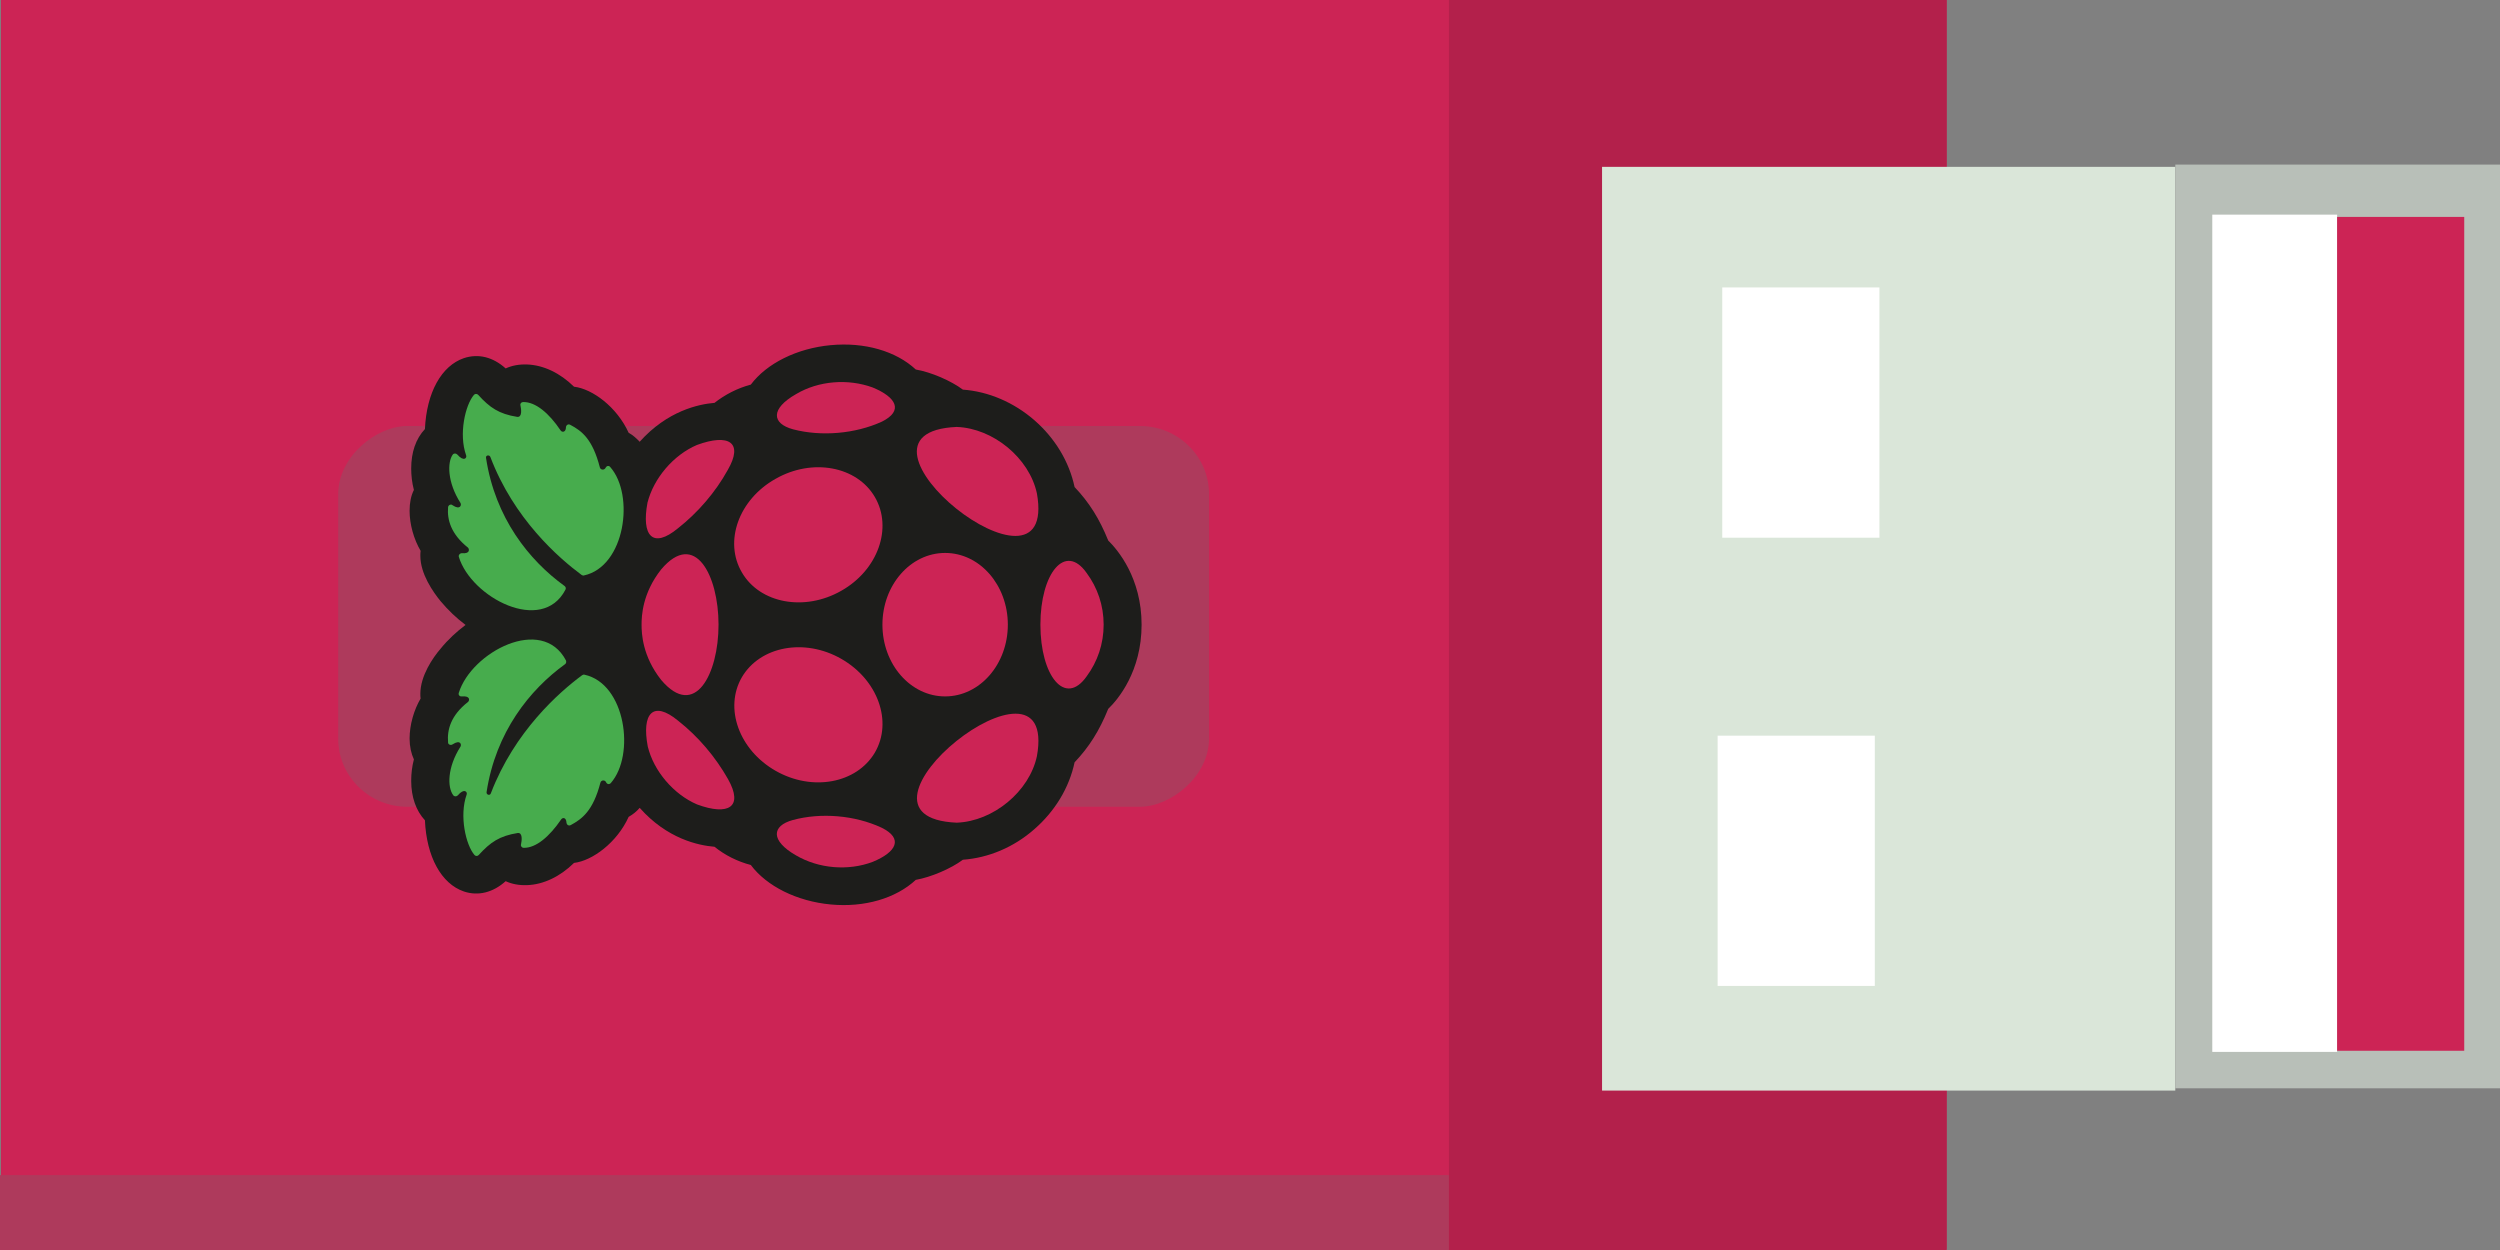 <?xml version="1.0" encoding="UTF-8" standalone="no"?>
<!-- Created with Inkscape (http://www.inkscape.org/) -->

<svg
   width="170"
   height="85"
   viewBox="0 0 170 85"
   version="1.1"
   id="svg5"
   xml:space="preserve"
   inkscape:version="1.2.1 (9c6d41e410, 2022-07-14)"
   sodipodi:docname="logo-side.svg"
   inkscape:export-filename="frontend/logo.svg"
   inkscape:export-xdpi="96"
   inkscape:export-ydpi="96"
   xmlns:inkscape="http://www.inkscape.org/namespaces/inkscape"
   xmlns:sodipodi="http://sodipodi.sourceforge.net/DTD/sodipodi-0.dtd"
   xmlns="http://www.w3.org/2000/svg"
   xmlns:svg="http://www.w3.org/2000/svg"><rect x="0" y="0" width="170" height="85" fill="#808080" stroke="none"/><sodipodi:namedview
     id="namedview7"
     pagecolor="#505050"
     bordercolor="#eeeeee"
     borderopacity="1"
     inkscape:showpageshadow="0"
     inkscape:pageopacity="0"
     inkscape:pagecheckerboard="0"
     inkscape:deskcolor="#505050"
     inkscape:document-units="px"
     showgrid="false"
     inkscape:zoom="2.2898106"
     inkscape:cx="-16.813617"
     inkscape:cy="96.951249"
     inkscape:window-width="1920"
     inkscape:window-height="1009"
     inkscape:window-x="-8"
     inkscape:window-y="-8"
     inkscape:window-maximized="1"
     inkscape:current-layer="layer3" /><defs
     id="defs2"><clipPath
       clipPathUnits="userSpaceOnUse"
       id="clipPath1722"><g
         id="g1726"><path
           d="M 280.002,515.032 H 290.62 V 238.979 h -10.618 z"
           id="path1724" /></g></clipPath><clipPath
       clipPathUnits="userSpaceOnUse"
       id="clipPath1744"><g
         id="g1748"><path
           d="M 0,566 H 800 V 0 H 0 Z"
           id="path1746" /></g></clipPath><clipPath
       clipPathUnits="userSpaceOnUse"
       id="clipPath1750"><g
         id="g1754"><path
           d="M 0,566 H 800 V 0 H 0 Z"
           id="path1752" /></g></clipPath><clipPath
       clipPathUnits="userSpaceOnUse"
       id="clipPath1756"><g
         id="g1760"><path
           d="M 0,566 H 800 V 0 H 0 Z"
           id="path1758" /></g></clipPath><clipPath
       clipPathUnits="userSpaceOnUse"
       id="clipPath1762"><g
         id="g1766"><path
           d="M 0,566 H 800 V 0 H 0 Z"
           id="path1764" /></g></clipPath><clipPath
       clipPathUnits="userSpaceOnUse"
       id="clipPath1768"><g
         id="g1772"><path
           d="M 0,566 H 800 V 0 H 0 Z"
           id="path1770" /></g></clipPath><clipPath
       clipPathUnits="userSpaceOnUse"
       id="clipPath1774"><g
         id="g1778"><path
           d="M 0,566 H 800 V 0 H 0 Z"
           id="path1776" /></g></clipPath><clipPath
       clipPathUnits="userSpaceOnUse"
       id="clipPath1780"><g
         id="g1784"><path
           d="M 0,566 H 800 V 0 H 0 Z"
           id="path1782" /></g></clipPath><clipPath
       clipPathUnits="userSpaceOnUse"
       id="clipPath1786"><g
         id="g1790"><path
           d="M 0,566 H 800 V 0 H 0 Z"
           id="path1788" /></g></clipPath><clipPath
       clipPathUnits="userSpaceOnUse"
       id="clipPath1792"><g
         id="g1796"><path
           d="M 0,566 H 800 V 0 H 0 Z"
           id="path1794" /></g></clipPath><clipPath
       clipPathUnits="userSpaceOnUse"
       id="clipPath1798"><g
         id="g1802"><path
           d="M 0,566 H 800 V 0 H 0 Z"
           id="path1800" /></g></clipPath></defs><g
     inkscape:groupmode="layer"
     id="layer3"
     inkscape:label="usb"
     transform="translate(-365,-120.743)"><g
       id="g8365"
       transform="rotate(-90,407.559,163.184)"><g
         id="g2553"
         clip-path="none"
         inkscape:label="body"
         transform="matrix(1,0,0,1.015,4.7209464e-6,-1.824)"><rect
           style="fill:#cc2455;fill-opacity:1;stroke-width:11.395;stroke-linejoin:bevel;paint-order:stroke markers fill"
           id="rect2459"
           width="242.911"
           height="372.414"
           x="753.213"
           y="-511.374"
           transform="matrix(0.35,0,0,0.35,101.434,299.684)"
           ry="0"
           inkscape:label="base" /><rect
           style="fill:#ae3a5c;fill-opacity:1;stroke-width:2.367;stroke-linejoin:bevel;paint-order:stroke markers fill"
           id="rect2462-0"
           width="5.203"
           height="98.796"
           x="364.89"
           y="120.626"
           ry="0"
           inkscape:label="left-dec" /><rect
           style="fill:#ae3a5c;fill-opacity:1;stroke-width:4.057;stroke-linejoin:bevel;paint-order:stroke markers fill"
           id="rect2462-0-5"
           width="25.893"
           height="58.342"
           x="395.14"
           y="143.297"
           ry="4.632"
           inkscape:label="top-dec" /><rect
           style="fill:#b3204b;fill-opacity:1;stroke-width:3.267;stroke-linejoin:bevel;paint-order:stroke markers fill"
           id="rect2462"
           width="85"
           height="33.351"
           x="365"
           y="217.708"
           ry="0"
           inkscape:label="end" /></g><g
         id="g4296"
         inkscape:label="tip"
         transform="matrix(1.002,0,0,1.018,-0.728,-2.122)"><rect
           style="fill:#dae6d9;fill-opacity:1;stroke-width:3.544;stroke-linejoin:bevel;paint-order:stroke markers fill"
           id="rect3049"
           width="62.688"
           height="38.292"
           x="375.817"
           y="227.59"
           ry="0"
           inkscape:label="top" /><rect
           style="fill:#b8bfb8;fill-opacity:1;stroke-width:2.681;stroke-linejoin:bevel;paint-order:stroke markers fill"
           id="rect3049-4"
           width="62.688"
           height="21.925"
           x="375.971"
           y="265.882"
           ry="0"
           inkscape:label="front" /><rect
           style="fill:#ffffff;fill-opacity:1;stroke-width:4;stroke-linejoin:bevel;paint-order:stroke markers fill"
           id="rect3335"
           width="16.984"
           height="10.499"
           x="382.919"
           y="235.31"
           inkscape:label="hole" /><rect
           style="fill:#ffffff;fill-opacity:1;stroke-width:4;stroke-linejoin:bevel;paint-order:stroke markers fill"
           id="rect3335-5"
           width="16.984"
           height="10.499"
           x="413.337"
           y="235.619"
           inkscape:label="hole" /><rect
           style="fill:#ffffff;fill-opacity:1;stroke-width:6.52;stroke-linejoin:bevel;paint-order:stroke markers fill"
           id="rect3335-5-8"
           width="56.82"
           height="8.338"
           x="378.442"
           y="268.352"
           inkscape:label="inner-top" /><rect
           style="fill:#cc2455;fill-opacity:1;stroke-width:6.566;stroke-linejoin:bevel;paint-order:stroke markers fill"
           id="rect3335-5-8-5"
           width="56.589"
           height="8.492"
           x="378.519"
           y="276.69"
           inkscape:label="inner-bottom" /></g><g
         id="g446-6-5"
         style="clip-rule:evenodd;fill-rule:evenodd;stroke-linejoin:round;stroke-miterlimit:2"
         transform="matrix(0.18,0,0,0.183,388.46,148.477)"
         inkscape:label="pi">
            <path
   d="m 211.5,156.5 c -1.2,-12.6 -6.9,-23.8 -14.9,-29.7 -1.4,-5.1 -3.8,-9.6 -6.9,-13.5 -0.5,-5.9 -3,-17.5 -14.7,-27.8 1.3,-1.2 2.5,-2.5 3.4,-4.1 C 188.2,77 195,67.9 195.8,61.1 201,55.9 204,49.7 204.2,43.6 204.3,40.7 203.8,38 202.7,35.7 207,31 208.4,25.6 206.6,20.2 203.7,11.8 193.5,6.3 179.8,5.7 176.1,2.3 171,0.6 164.9,0.6 c -2.6,0 -5.4,0.3 -8.1,1 C 154.6,0.5 151.9,0 148.9,0 143.8,0 138.1,1.6 133.8,4.1 133.1,4 132.5,4 131.9,4 c -6.8,0 -13.6,4.7 -17.1,7.5 -3.4,2.8 -6.5,6 -9,9.3 -2.5,-3.3 -5.6,-6.6 -9,-9.3 C 93.5,8.7 86.6,4 79.8,4 79.2,4 78.6,4 78,4.1 73.7,1.6 68,0 62.9,0 59.9,0 57.2,0.6 55,1.6 52.3,0.9 49.6,0.6 46.9,0.6 40.8,0.6 35.6,2.4 32,5.7 18.2,6.3 8,11.8 5.1,20.2 3.3,25.5 4.7,31 9,35.7 c -1.1,2.3 -1.6,5 -1.5,7.9 0.2,6.1 3.2,12.3 8.4,17.5 0.8,6.8 7.7,16 17.4,20.3 0.9,1.6 2.1,3 3.4,4.1 C 25,95.7 22.5,107.3 22,113.3 c -3.2,3.9 -5.5,8.4 -6.9,13.5 -8,5.9 -13.7,17.1 -14.9,29.7 -1.2,12.5 2.3,24.2 9.3,31.6 1,5.6 4.2,13 7.6,17.5 0.7,9.5 4.7,18.9 11.5,26.5 6.8,7.7 15.7,13 25.3,15 5.8,5.4 11.9,9.2 20.2,12.5 3.6,3.7 14.2,12.4 31.8,12.4 17.6,0 28.2,-8.8 31.8,-12.4 8.3,-3.3 14.4,-7.1 20.2,-12.5 9.6,-2 18.5,-7.3 25.3,-15 6.7,-7.6 10.8,-17 11.5,-26.5 3.4,-4.5 6.6,-11.8 7.6,-17.5 7,-7.4 10.4,-19.1 9.2,-31.6 z"
   style="fill:#1d1d1b;fill-rule:nonzero"
   id="path418-7-7" />
            <path
   d="m 131.5,18.3 c 0.7,-0.2 1.4,0.4 1.4,1.1 -0.3,3.2 1.6,2.8 2.1,2.3 5.1,-6.3 10.5,-7.8 15.3,-7.4 0.8,0.1 1.3,1.1 0.7,1.7 -1.9,2.8 0.1,3.4 0.9,2.9 7.8,-4.9 15.3,-4.9 18.2,-2.9 0.6,0.4 0.6,1.2 0.1,1.7 -2.9,2.5 -1.3,3.7 -0.3,3.3 8,-2.8 19,-0.3 22.8,2.9 0.5,0.4 0.5,1.2 0,1.6 -4.8,4.3 -7.2,7.7 -8.3,14.5 -0.2,1.9 2.9,1.5 4.3,1.2 0.7,-0.2 1.3,0.3 1.3,1 0.1,4.6 -4.2,9.6 -10.7,13.9 -0.9,0.6 -0.7,2 1.2,2 0.9,0.1 1.3,0.9 0.9,1.6 -2.3,4.3 -5.4,8.3 -16.1,11 -1,0.3 -1.1,1.6 -0.2,2.1 0.9,0.4 1,1.3 0.3,1.8 -10.6,9.1 -37.5,5.5 -40.9,-9.8 -0.1,-0.3 0,-0.6 0.2,-0.9 6.4,-8.5 21.2,-25.2 44.6,-33.9 0.9,-0.4 0.6,-1.8 -0.4,-1.6 -22.7,3.4 -38.7,16 -48.4,29.2 -0.3,0.4 -0.9,0.6 -1.4,0.3 -17,-8.7 -2.9,-35 12.4,-39.6 z"
   style="fill:#47ac4d;fill-rule:nonzero"
   id="path420-3-8" />
            <path
   d="m 30.2,59.9 c -0.4,-0.7 0,-1.5 0.9,-1.6 2,-0.1 2.1,-1.4 1.2,-2 C 25.9,52 21.5,47 21.6,42.4 c 0,-0.7 0.7,-1.2 1.3,-1 1.3,0.3 4.5,0.7 4.3,-1.2 -1.1,-6.8 -3.5,-10.2 -8.3,-14.5 -0.5,-0.4 -0.5,-1.2 0,-1.6 3.8,-3.2 14.8,-5.7 22.8,-2.9 1,0.4 2.6,-0.9 -0.3,-3.3 -0.5,-0.5 -0.5,-1.3 0.1,-1.7 3,-2.2 10.5,-2.2 18.3,2.7 0.8,0.5 2.8,0 0.9,-2.9 -0.5,-0.7 -0.1,-1.7 0.7,-1.7 4.8,-0.4 10.2,1 15.3,7.4 0.5,0.6 2.4,1 2.1,-2.3 C 78.7,18.6 79.4,18 80.2,18.3 95.5,23 109.6,49.2 92.4,58.1 91.9,58.3 91.3,58.2 91,57.8 81.3,44.6 65.3,32 42.6,28.6 c -1,-0.1 -1.4,1.3 -0.4,1.6 23.4,8.8 38.2,25.4 44.6,33.9 0.2,0.3 0.3,0.6 0.2,0.9 -3.4,15.3 -30.3,18.9 -40.9,9.8 -0.6,-0.5 -0.6,-1.4 0.3,-1.8 0.9,-0.4 0.9,-1.8 -0.2,-2.1 -10.6,-2.7 -13.7,-6.8 -16,-11 z"
   style="fill:#47ac4d;fill-rule:nonzero"
   id="path422-5-6" />
            <path
   d="m 173.8,106.8 c 4.4,11.8 1,17.4 -9.5,11.4 -8.3,-4.5 -16.1,-11.1 -22,-18.5 -7.9,-9.4 -2.8,-13.6 9.7,-11.3 9.2,2.3 18,9.6 21.8,18.4 z"
   style="fill:#cc2455;fill-rule:nonzero"
   id="path424-7-4" />
            <path
   d="m 126.8,93.5 c 15,12.5 -2.2,21.3 -20.9,21.3 C 87.2,114.8 70,106 85,93.5 c 9,-7 17.6,-7.3 20.9,-7.3 3.3,0 11.9,0.3 20.9,7.3 z"
   style="fill:#cc2455;fill-rule:nonzero"
   id="path426-3-0" />
            <path
   d="m 38,106.8 c 3.8,-8.7 12.6,-16.1 21.9,-18.3 12.4,-2.3 17.6,1.9 9.7,11.3 -5.9,7.4 -13.7,13.9 -22,18.5 -10.6,5.9 -14,0.2 -9.6,-11.5 z"
   style="fill:#cc2455;fill-rule:nonzero"
   id="path428-3-6" />
            <path
   d="m 16.3,172.1 c -3.5,-9.1 -2.6,-20.1 2.5,-28.6 5.5,-9.4 11.1,-9 13.3,-1.1 2.9,10.5 1.8,23.1 -2.9,33 -4.1,8.2 -9.2,5.5 -12.9,-3.3 z"
   style="fill:#cc2455;fill-rule:nonzero"
   id="path430-7-4" />
            <path
   d="M 56.2,233.1 C 42.9,230.3 31.6,216.9 31.1,203.3 33.2,155 102.9,241.4 56.2,233.1 Z"
   style="fill:#cc2455;fill-rule:nonzero"
   id="path432-3-1" />
            <path
   d="M 57.6,172.9 C 45.9,166.1 42.8,149.6 50.7,136 c 7.9,-13.6 23.7,-19.2 35.4,-12.5 11.7,6.8 14.8,23.3 6.9,36.9 -7.9,13.6 -23.7,19.2 -35.4,12.5 z"
   style="fill:#cc2455;fill-rule:nonzero"
   id="path434-2-2" />
            <path
   d="m 125.4,251.6 c -5.5,4 -12.2,6.3 -19.5,6.3 -7.3,0 -14,-2.3 -19.5,-6.3 -11.6,-8 0.1,-17.2 19.5,-17.2 19.4,0 31.1,9.2 19.5,17.2 z"
   style="fill:#cc2455;fill-rule:nonzero"
   id="path436-1-1" />
            <ellipse
   cx="105.9"
   cy="199"
   rx="27.1"
   ry="23.3"
   style="fill:#cc2455"
   id="ellipse438-0-9" />
            <path
   d="m 118.7,160.4 c -7.9,-13.6 -4.8,-30.2 6.9,-36.9 11.7,-6.8 27.6,-1.2 35.4,12.5 7.9,13.6 4.8,30.2 -6.9,36.9 -11.7,6.7 -27.6,1.1 -35.4,-12.5 z"
   style="fill:#cc2455;fill-rule:nonzero"
   id="path440-5-7" />
            <path
   d="m 155.5,233.1 c -46.7,8.2 23,-78.2 25.1,-29.8 -0.5,13.6 -11.8,27 -25.1,29.8 z"
   style="fill:#cc2455;fill-rule:nonzero"
   id="path442-7-2" />
            <path
   d="m 195.5,172.1 c -3.7,8.8 -8.8,11.5 -12.9,3.4 -4.6,-9.9 -5.7,-22.5 -2.9,-33 2.2,-8 7.8,-8.4 13.3,1.1 5.1,8.4 5.9,19.4 2.5,28.5 z"
   style="fill:#cc2455;fill-rule:nonzero"
   id="path444-1-3" />
        </g></g></g></svg>
